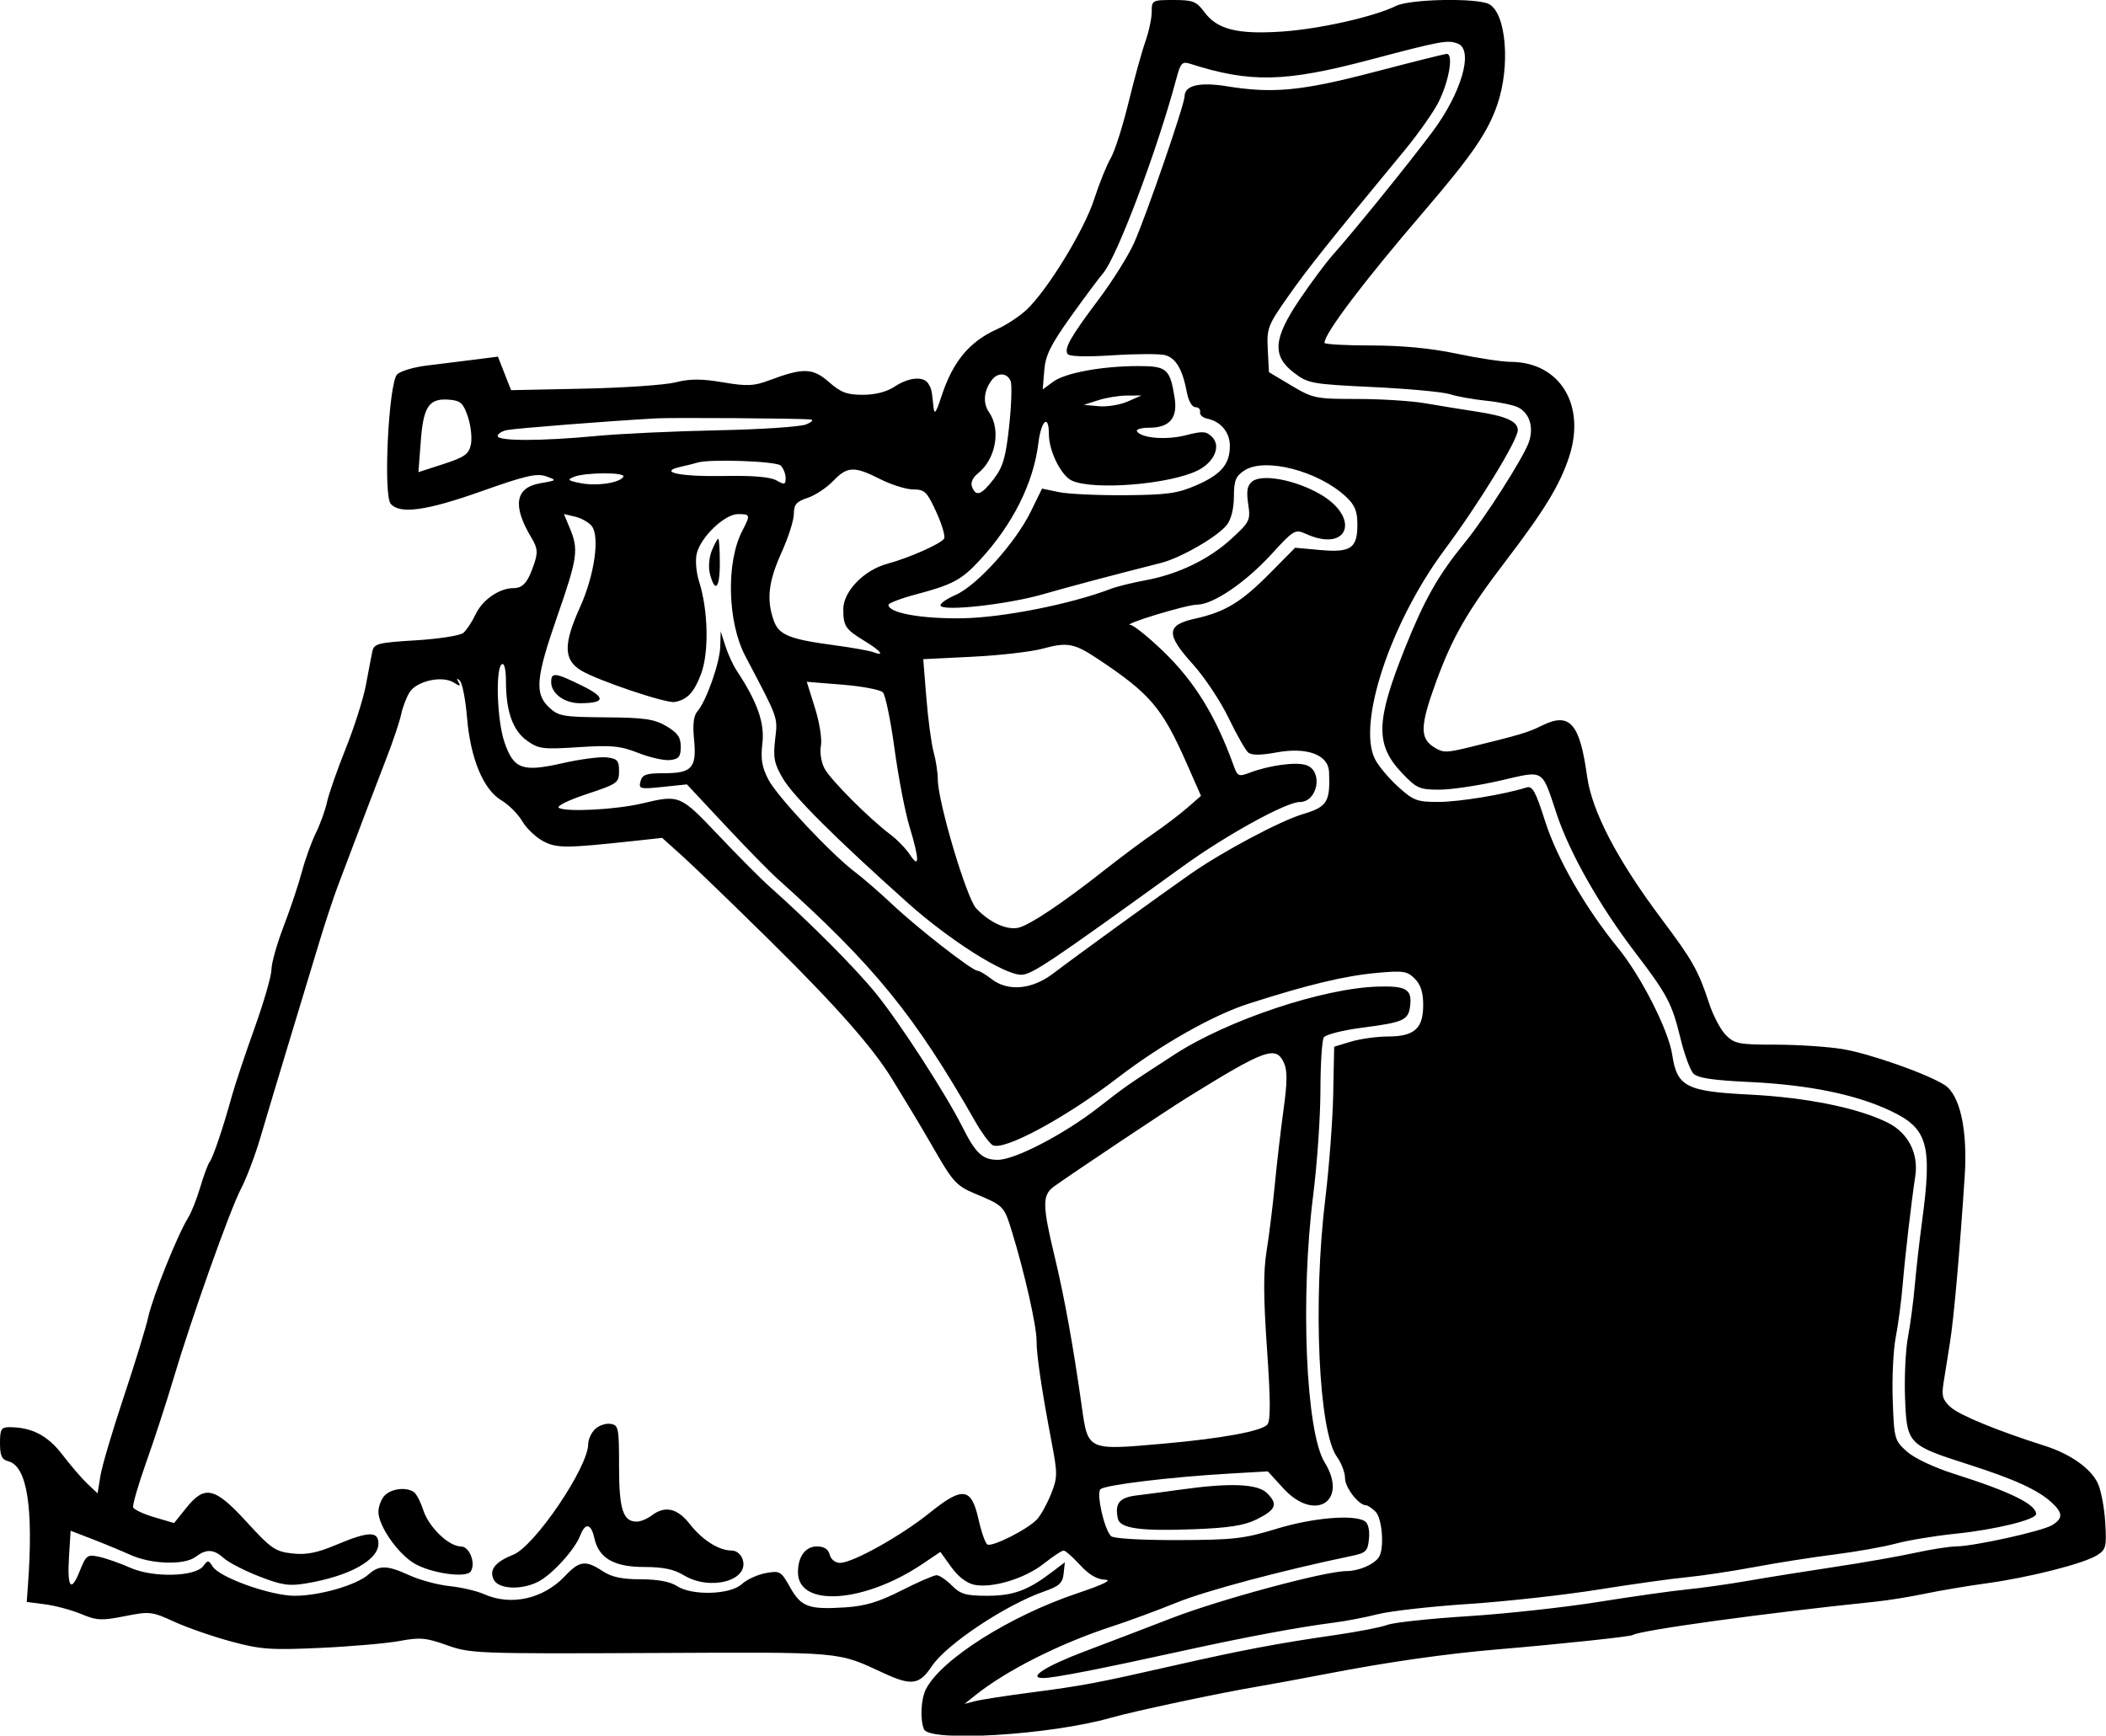 <svg id="svg" version="1.1" width="512" height="422" xmlns="http://www.w3.org/2000/svg"><path d="M280.000 2.874 C 280.000 4.455,279.302 7.718,278.450 10.124 C 277.597 12.531,275.748 19.225,274.341 25.000 C 272.934 30.775,270.987 36.850,270.015 38.500 C 269.043 40.150,267.230 44.650,265.987 48.500 C 263.573 55.972,254.636 70.572,249.570 75.317 C 247.882 76.899,244.700 79.000,242.500 79.987 C 235.646 83.061,231.640 87.891,228.853 96.445 C 227.561 100.407,227.150 100.959,226.950 99.000 C 226.517 94.749,226.469 94.535,225.665 93.250 C 224.512 91.409,220.914 91.739,217.500 94.000 C 215.577 95.274,212.807 95.989,209.785 95.993 C 205.930 95.999,204.424 95.433,201.529 92.891 C 197.599 89.441,195.276 89.371,187.064 92.453 C 183.255 93.883,181.657 93.954,175.747 92.957 C 170.512 92.074,167.755 92.076,164.227 92.964 C 161.676 93.607,151.638 94.298,141.920 94.500 L 124.251 94.867 122.650 90.791 L 121.049 86.715 115.274 87.453 C 112.099 87.859,106.912 88.502,103.749 88.882 C 100.586 89.263,97.345 90.232,96.548 91.037 C 94.497 93.108,93.138 120.257,94.975 122.470 C 97.154 125.096,103.665 124.199,117.121 119.419 C 127.727 115.652,130.504 115.012,132.758 115.813 C 135.462 116.773,135.441 116.796,131.278 117.516 C 125.269 118.556,124.542 122.977,129.125 130.612 C 130.704 133.243,130.816 134.246,129.851 137.112 C 128.337 141.607,127.149 143.000,124.828 143.000 C 121.411 143.000,117.312 145.823,115.653 149.318 C 114.764 151.192,113.401 153.252,112.623 153.898 C 111.846 154.543,106.654 155.348,101.086 155.688 C 91.862 156.250,90.922 156.491,90.520 158.402 C 90.277 159.556,89.579 163.200,88.968 166.500 C 88.358 169.800,86.145 176.775,84.052 182.000 C 81.959 187.225,79.913 193.075,79.506 195.000 C 79.098 196.925,77.883 200.300,76.804 202.500 C 75.726 204.700,74.186 208.975,73.383 212.000 C 72.580 215.025,70.590 220.973,68.961 225.218 C 67.333 229.462,65.999 234.187,65.997 235.718 C 65.996 237.248,64.139 243.675,61.871 250.000 C 59.602 256.325,57.126 263.750,56.367 266.500 C 54.247 274.191,51.817 281.393,50.970 282.500 C 50.549 283.050,49.519 285.824,48.682 288.664 C 47.844 291.504,46.500 294.879,45.694 296.164 C 43.204 300.133,37.135 315.250,36.051 320.183 C 35.485 322.759,32.785 331.562,30.053 339.745 C 27.320 347.928,24.779 356.529,24.407 358.859 L 23.729 363.094 21.283 360.797 C 19.937 359.534,17.201 356.357,15.203 353.738 C 11.610 349.028,7.745 347.019,2.250 347.006 C 0.302 347.001,0.000 347.521,0.000 350.883 C 0.000 353.934,0.432 354.880,2.013 355.293 C 6.593 356.491,8.171 366.470,6.790 385.500 L 6.500 389.500 11.000 390.083 C 13.475 390.404,17.412 391.466,19.750 392.442 C 23.521 394.017,24.713 394.075,30.332 392.958 C 36.391 391.754,36.910 391.812,42.365 394.310 C 45.501 395.745,51.717 397.905,56.179 399.109 C 63.386 401.053,65.811 401.228,77.896 400.670 C 85.378 400.325,94.052 399.567,97.172 398.985 C 102.106 398.065,103.601 398.200,108.672 400.021 C 114.289 402.039,116.096 402.107,158.500 401.914 C 205.663 401.698,203.330 401.493,215.000 406.879 C 221.604 409.927,223.553 409.633,226.528 405.137 C 230.047 399.819,244.474 390.211,253.836 386.949 C 257.506 385.671,258.340 384.912,258.584 382.627 L 258.879 379.855 255.690 382.279 C 249.866 386.706,246.318 388.000,240.004 388.000 C 234.836 388.000,233.529 387.620,231.409 385.500 C 230.034 384.125,228.367 382.998,227.705 382.996 C 227.042 382.993,223.204 384.661,219.176 386.703 C 213.605 389.526,210.320 390.512,205.452 390.822 C 196.595 391.386,194.773 390.721,192.087 385.942 C 189.877 382.009,189.605 381.851,186.136 382.491 C 184.136 382.860,181.532 384.062,180.349 385.162 C 177.562 387.754,168.223 388.031,164.560 385.631 C 162.929 384.562,159.903 383.998,155.785 383.993 C 151.195 383.989,148.691 383.451,146.500 382.000 C 142.407 379.289,140.862 379.481,137.437 383.123 C 132.128 388.769,124.267 390.545,117.651 387.595 C 115.918 386.822,112.167 385.946,109.316 385.649 C 106.464 385.353,102.101 384.185,99.620 383.055 C 94.068 380.525,92.211 380.484,89.564 382.831 C 86.653 385.413,77.693 388.000,71.660 388.000 C 65.800 388.000,53.368 383.562,51.686 380.869 C 50.707 379.301,50.508 379.290,49.440 380.751 C 47.517 383.380,37.254 383.648,31.747 381.212 C 29.251 380.108,25.821 378.900,24.126 378.528 C 21.230 377.892,20.943 378.101,19.387 381.991 C 17.240 387.358,16.302 386.042,16.783 378.340 L 17.169 372.181 22.334 374.174 C 25.175 375.271,29.425 377.030,31.777 378.084 C 36.864 380.363,44.839 380.589,47.559 378.532 C 50.177 376.551,51.975 376.640,54.436 378.873 C 55.571 379.902,59.425 381.887,63.000 383.282 C 68.516 385.435,70.257 385.692,74.500 384.979 C 84.926 383.225,92.000 379.318,92.000 375.312 C 92.000 372.234,89.597 372.302,81.750 375.605 C 77.040 377.588,74.477 378.090,71.030 377.705 C 66.937 377.248,65.873 376.514,60.000 370.088 C 52.204 361.558,49.800 360.999,45.259 366.658 L 42.324 370.317 37.537 368.908 C 34.903 368.134,32.582 367.050,32.379 366.500 C 32.175 365.950,33.608 361.000,35.562 355.500 C 37.517 350.000,40.452 341.000,42.085 335.500 C 46.528 320.532,55.916 294.111,58.608 289.000 C 59.911 286.525,62.036 280.900,63.329 276.500 C 64.622 272.100,67.793 261.525,70.377 253.000 C 72.961 244.475,76.231 233.675,77.645 229.000 C 79.059 224.325,81.064 218.250,82.102 215.500 C 87.552 201.051,91.473 190.741,94.041 184.109 C 95.615 180.045,97.194 175.320,97.550 173.609 C 97.905 171.899,98.824 169.509,99.591 168.297 C 101.316 165.571,107.493 164.203,110.264 165.933 C 111.841 166.918,112.067 166.897,111.458 165.824 C 110.936 164.905,111.039 164.806,111.794 165.500 C 112.392 166.050,113.181 170.100,113.547 174.500 C 114.375 184.457,117.526 192.016,121.932 194.619 C 123.668 195.644,125.936 197.921,126.973 199.679 C 128.011 201.437,130.324 203.633,132.114 204.559 C 135.438 206.278,137.605 206.263,154.739 204.402 L 160.977 203.724 165.739 207.995 C 168.357 210.344,177.859 219.519,186.853 228.383 C 203.273 244.566,212.352 254.856,217.000 262.552 C 218.375 264.828,220.400 268.149,221.500 269.930 C 222.600 271.712,225.447 276.547,227.827 280.675 C 231.596 287.212,232.758 288.433,236.827 290.135 C 244.081 293.169,244.079 293.167,246.033 299.511 C 249.069 309.369,252.000 322.342,252.000 325.917 C 252.000 329.554,253.224 337.806,255.679 350.719 C 257.127 358.332,257.116 359.254,255.537 363.219 C 254.599 365.574,253.082 368.336,252.166 369.358 C 250.012 371.760,241.193 376.237,240.030 375.519 C 239.538 375.215,238.581 372.489,237.904 369.461 C 236.152 361.633,234.055 361.352,225.974 367.864 C 219.054 373.440,207.295 380.000,204.220 380.000 C 203.074 380.000,202.012 379.154,201.710 378.000 C 201.359 376.657,200.346 376.000,198.629 376.000 C 195.809 376.000,194.000 378.453,194.000 382.279 C 194.000 390.907,210.141 389.796,224.375 380.189 L 228.615 377.328 231.278 381.033 C 232.954 383.364,235.040 384.958,236.902 385.330 C 241.289 386.208,249.220 383.786,253.777 380.177 C 255.983 378.430,258.141 377.000,258.573 377.000 C 259.005 377.000,260.801 378.575,262.564 380.500 C 264.723 382.857,266.705 384.028,268.635 384.085 C 270.548 384.142,268.304 385.245,261.886 387.402 C 245.476 392.920,228.821 403.466,225.120 410.684 C 223.900 413.064,223.644 417.909,224.607 420.418 C 225.849 423.656,255.373 421.860,270.112 417.650 C 275.792 416.028,296.694 411.588,306.000 410.027 C 309.025 409.519,316.450 408.149,322.500 406.982 C 337.337 404.119,351.360 402.111,364.000 401.040 C 379.514 399.725,396.280 397.945,396.930 397.544 C 398.855 396.359,429.090 392.205,456.000 389.428 C 459.025 389.116,464.425 388.245,468.000 387.492 C 471.575 386.739,478.325 385.601,483.000 384.963 C 493.315 383.557,506.646 380.164,509.853 378.129 C 512.010 376.759,512.172 376.091,511.808 370.068 C 511.590 366.456,510.756 362.167,509.956 360.537 C 508.187 356.937,503.248 353.479,497.088 351.528 C 485.799 347.951,476.457 344.121,474.272 342.175 C 472.293 340.412,471.997 339.432,472.495 336.280 C 472.823 334.201,473.526 329.800,474.055 326.500 C 475.007 320.573,476.432 304.494,477.649 285.978 C 478.387 274.744,476.499 266.186,472.757 263.800 C 468.445 261.051,454.462 256.138,447.918 255.072 C 444.298 254.482,436.965 254.000,431.623 254.000 C 422.806 254.000,421.696 253.787,419.597 251.688 C 418.326 250.417,416.486 246.930,415.507 243.938 C 412.919 236.022,411.493 233.491,403.997 223.500 C 393.173 209.074,387.009 197.264,385.836 188.706 C 384.065 175.785,381.604 173.054,374.797 176.453 C 371.542 178.079,369.524 178.680,357.239 181.684 C 351.525 183.081,350.760 183.073,348.489 181.585 C 345.167 179.408,345.281 176.356,349.076 165.941 C 353.077 154.959,356.672 148.701,365.988 136.500 C 375.456 124.101,379.171 118.014,381.440 111.181 C 385.649 98.509,379.255 88.034,367.282 87.984 C 365.202 87.976,359.269 87.076,354.098 85.984 C 347.890 84.674,340.841 84.000,333.348 84.000 C 327.107 84.000,322.000 83.709,322.000 83.354 C 322.000 81.074,331.521 68.486,346.086 51.508 C 357.827 37.823,361.693 32.204,364.017 25.450 C 367.241 16.081,366.192 3.244,362.022 1.012 C 359.101 -0.551,342.809 -0.248,339.404 1.434 C 334.002 4.100,320.548 7.111,311.428 7.693 C 300.724 8.377,295.903 7.141,292.776 2.910 C 290.869 0.332,290.018 0.000,285.312 0.000 C 280.128 0.000,280.000 0.069,280.000 2.874 M354.418 10.607 C 358.345 12.114,355.306 22.618,348.192 32.124 C 342.315 39.976,329.467 55.849,324.008 62.000 C 322.300 63.925,318.674 68.800,315.951 72.834 C 309.542 82.327,309.218 86.539,314.583 90.631 C 318.007 93.243,318.859 93.397,333.833 94.113 C 342.450 94.524,350.850 95.305,352.500 95.848 C 354.150 96.391,358.135 97.106,361.355 97.438 C 364.575 97.770,368.088 98.512,369.162 99.086 C 371.894 100.549,372.914 103.940,371.691 107.495 C 370.412 111.210,361.025 125.931,356.065 132.000 C 349.663 139.835,346.307 145.752,341.608 157.496 C 334.427 175.439,334.295 181.072,340.892 188.007 C 344.375 191.669,345.123 192.000,349.907 192.000 C 352.777 192.000,359.406 191.017,364.638 189.814 C 375.671 187.280,374.694 186.697,378.515 198.095 C 381.666 207.495,388.947 220.328,397.459 231.483 C 405.402 241.894,406.468 243.918,408.587 252.611 C 409.510 256.400,410.896 260.175,411.667 261.000 C 412.699 262.104,416.294 262.652,425.284 263.076 C 439.711 263.757,451.170 266.097,459.625 270.090 C 468.683 274.368,469.803 278.305,467.278 297.000 C 466.646 301.675,465.856 308.650,465.521 312.500 C 465.186 316.350,464.435 322.029,463.852 325.119 C 463.268 328.210,462.951 334.873,463.146 339.927 C 463.576 351.090,463.829 351.357,478.459 356.036 C 489.702 359.631,495.424 362.240,498.750 365.287 C 501.539 367.842,501.585 369.154,498.944 370.803 C 496.591 372.272,479.996 375.952,475.500 376.002 C 473.850 376.020,469.350 376.727,465.500 377.573 C 461.650 378.419,452.875 379.956,446.000 380.990 C 439.125 382.024,429.675 383.536,425.000 384.352 C 420.325 385.167,413.575 386.120,410.000 386.471 C 406.425 386.821,396.750 388.189,388.500 389.511 C 380.250 390.832,365.976 392.389,356.781 392.970 C 347.585 393.551,338.830 394.494,337.326 395.066 C 335.821 395.638,330.070 396.758,324.545 397.555 C 310.707 399.550,301.842 401.226,285.500 404.940 C 266.487 409.260,263.207 409.878,250.500 411.534 C 244.450 412.323,238.375 413.266,237.000 413.630 L 234.500 414.291 237.000 412.280 C 244.614 406.153,257.686 399.567,270.500 395.402 C 274.350 394.150,281.325 391.573,286.000 389.675 C 293.129 386.781,311.616 381.847,328.500 378.333 C 332.120 377.579,332.531 377.178,332.824 374.105 C 333.019 372.063,332.621 370.375,331.824 369.870 C 329.139 368.168,319.146 369.024,310.362 371.709 C 302.428 374.134,299.908 374.422,286.301 374.459 C 277.439 374.483,270.688 374.083,270.110 373.500 C 268.440 371.818,266.483 363.113,267.544 362.088 C 268.615 361.052,284.637 359.110,298.865 358.291 L 308.229 357.751 311.999 361.876 C 319.632 370.226,327.892 365.033,322.039 355.564 C 317.484 348.193,316.087 315.679,319.250 290.655 C 320.212 283.040,321.007 271.565,321.015 265.155 C 321.024 258.745,321.391 252.933,321.831 252.239 C 322.271 251.546,326.427 250.488,331.066 249.887 C 341.311 248.562,342.410 248.061,342.828 244.527 C 343.302 240.524,341.859 239.675,334.931 239.883 C 321.570 240.284,298.380 248.041,285.500 256.419 C 273.433 264.267,274.038 263.845,266.954 269.350 C 258.633 275.818,246.734 282.000,242.607 282.000 C 238.863 282.000,237.235 280.493,233.969 274.000 C 229.863 265.836,218.710 248.619,212.917 241.500 C 207.843 235.264,196.744 224.127,186.949 215.442 C 185.052 213.760,179.573 208.248,174.773 203.192 C 165.284 193.198,165.249 193.184,156.000 195.373 C 149.722 196.859,137.600 197.489,135.869 196.419 C 135.216 196.015,138.164 194.557,142.604 193.087 C 150.119 190.598,150.500 190.328,150.500 187.486 C 150.500 184.912,150.086 184.452,147.500 184.152 C 145.850 183.960,141.015 184.596,136.754 185.564 C 126.967 187.789,124.878 187.026,122.620 180.398 C 120.836 175.162,120.420 162.477,122.000 161.500 C 122.613 161.121,123.002 162.741,123.006 165.691 C 123.014 172.993,124.665 177.625,128.141 180.101 C 130.957 182.106,131.997 182.236,140.633 181.669 C 148.689 181.140,150.797 181.343,155.192 183.076 C 158.018 184.190,161.493 184.966,162.915 184.800 C 165.042 184.553,165.500 183.978,165.500 181.556 C 165.500 179.250,164.742 178.167,162.000 176.556 C 159.059 174.828,156.702 174.486,147.240 174.415 C 136.874 174.337,135.783 174.145,133.490 171.991 C 129.924 168.640,130.269 164.820,135.500 149.785 C 140.419 135.646,140.707 133.628,138.548 128.461 L 137.096 124.986 139.798 125.613 C 141.284 125.958,143.102 126.973,143.837 127.870 C 145.884 130.365,144.525 139.887,141.017 147.623 C 136.947 156.598,137.005 160.423,141.250 163.011 C 145.184 165.410,161.904 171.049,164.000 170.684 C 167.062 170.150,168.735 168.380,170.432 163.878 C 172.395 158.670,172.186 148.430,169.973 141.440 C 169.236 139.110,168.993 136.165,169.403 134.531 C 170.409 130.520,176.200 125.000,179.400 125.000 C 182.448 125.000,182.487 125.157,180.435 129.125 C 176.492 136.751,176.852 151.251,181.188 159.500 C 189.391 175.102,189.078 174.228,188.447 179.782 C 187.939 184.265,188.224 185.704,190.333 189.282 C 192.888 193.619,203.016 203.711,220.655 219.500 C 230.794 228.574,244.085 237.000,248.261 237.000 C 250.822 237.000,254.981 234.212,287.607 210.624 C 298.129 203.016,312.696 195.000,315.997 195.000 C 320.330 195.000,321.726 187.607,317.684 186.070 C 315.294 185.161,308.627 186.041,303.720 187.913 C 301.179 188.882,300.855 188.738,299.953 186.237 C 295.534 173.984,290.389 165.646,282.684 158.250 C 279.103 154.813,275.572 151.980,274.837 151.955 C 272.484 151.877,288.398 147.027,291.054 147.013 C 294.923 146.993,302.842 141.610,309.127 134.728 C 314.497 128.848,314.876 128.622,317.424 129.783 C 327.865 134.541,330.910 125.844,320.820 120.082 C 314.758 116.620,306.719 115.159,304.386 117.095 C 303.223 118.060,302.988 119.432,303.452 122.531 C 304.045 126.486,303.861 126.873,299.462 130.928 C 293.997 135.966,286.479 139.610,278.511 141.083 C 275.334 141.670,271.557 142.601,270.117 143.152 C 260.362 146.883,243.850 150.163,234.000 150.326 C 224.050 150.491,216.000 149.035,216.000 147.071 C 216.000 146.645,219.037 145.490,222.750 144.504 C 231.608 142.152,233.774 140.987,238.200 136.199 C 246.220 127.521,251.262 117.447,252.445 107.736 C 253.121 102.185,255.000 100.569,255.000 105.539 C 255.000 109.670,257.964 115.662,260.601 116.864 C 265.929 119.292,284.596 117.751,291.293 114.330 C 295.238 112.316,296.873 108.444,294.697 106.269 C 293.252 104.823,292.432 104.767,288.270 105.832 C 283.543 107.042,277.457 106.548,276.420 104.871 C 276.124 104.392,277.451 104.000,279.370 104.000 C 284.351 104.000,286.358 101.638,285.568 96.703 C 284.444 89.668,283.675 88.999,276.715 89.006 C 267.872 89.014,258.946 90.664,256.015 92.832 L 253.500 94.691 253.870 90.099 C 254.169 86.394,255.414 83.863,260.312 77.003 C 263.651 72.326,267.174 67.596,268.140 66.491 C 271.499 62.648,281.372 36.450,285.981 19.152 C 287.001 15.324,287.400 14.886,289.320 15.499 C 303.983 20.182,312.354 19.999,333.000 14.543 C 350.518 9.914,351.934 9.654,354.418 10.607 M334.000 17.529 C 316.466 22.120,309.474 22.792,298.231 20.968 C 291.672 19.903,288.000 20.770,288.000 23.382 C 288.000 25.383,278.568 52.750,275.676 59.138 C 274.273 62.239,270.469 68.314,267.223 72.638 C 260.293 81.869,258.682 84.677,259.529 86.047 C 259.925 86.688,263.894 86.811,270.452 86.387 C 276.118 86.021,281.857 85.998,283.205 86.337 C 285.860 87.003,287.492 89.773,288.549 95.411 C 288.938 97.483,289.809 99.000,290.611 99.000 C 291.375 99.000,291.887 99.536,291.750 100.191 C 291.612 100.845,292.400 101.567,293.500 101.794 C 296.807 102.476,299.000 105.123,299.000 108.432 C 299.000 112.877,296.853 115.384,290.792 118.015 C 286.300 119.966,283.685 120.327,273.500 120.407 C 266.900 120.458,259.663 120.117,257.417 119.649 L 253.334 118.798 250.616 124.353 C 246.884 131.980,237.497 142.397,232.332 144.644 C 230.040 145.641,228.395 146.831,228.678 147.289 C 229.537 148.678,244.993 146.946,253.500 144.507 C 260.516 142.496,269.122 140.210,282.299 136.857 C 287.078 135.641,295.951 130.521,298.228 127.667 C 299.305 126.316,299.964 123.721,299.978 120.773 C 299.996 116.833,300.421 115.770,302.529 114.389 C 307.505 111.129,320.538 114.507,327.250 120.797 C 329.403 122.814,330.000 124.285,330.000 127.565 C 330.000 133.316,328.396 134.404,320.917 133.726 L 314.871 133.178 308.666 139.444 C 301.736 146.442,297.838 148.800,290.500 150.429 C 283.503 151.983,283.403 154.215,290.006 161.506 C 292.824 164.619,296.734 170.496,298.693 174.566 C 300.652 178.636,302.803 182.422,303.473 182.978 C 304.295 183.660,306.512 183.653,310.284 182.955 C 317.753 181.574,322.942 183.493,323.115 187.699 C 323.415 194.986,322.670 196.187,316.762 197.942 C 311.288 199.568,297.207 207.057,289.500 212.442 C 281.634 217.937,261.680 232.403,256.106 236.651 C 250.872 240.640,245.041 241.161,241.000 238.000 C 239.625 236.924,238.110 236.034,237.632 236.022 C 236.305 235.988,223.180 225.766,217.000 219.954 C 213.975 217.109,209.928 213.593,208.006 212.141 C 202.046 207.635,188.967 193.699,186.815 189.561 C 185.224 186.502,184.896 184.524,185.348 180.708 C 185.932 175.776,184.113 170.635,179.108 163.070 C 178.223 161.734,176.985 159.034,176.355 157.070 L 175.210 153.500 175.105 157.213 C 174.993 161.191,171.691 170.533,169.525 173.000 C 168.631 174.019,168.376 176.180,168.731 179.745 C 169.420 186.664,168.249 188.000,161.494 188.000 C 157.097 188.000,156.148 188.324,155.717 189.974 C 155.233 191.823,155.575 191.909,161.097 191.332 L 166.993 190.716 176.243 200.608 C 181.331 206.049,186.998 211.850,188.838 213.500 C 212.557 234.779,222.310 246.747,237.174 272.811 C 238.644 275.390,240.495 277.909,241.287 278.408 C 243.817 280.006,258.959 271.873,271.725 262.060 C 282.222 253.992,294.940 246.793,303.594 244.021 C 318.049 239.390,326.842 237.279,334.695 236.554 C 341.128 235.960,342.107 236.107,343.945 237.945 C 345.388 239.388,346.000 241.294,346.000 244.345 C 346.000 250.094,343.873 251.995,337.421 252.015 C 334.715 252.024,330.668 252.586,328.429 253.265 L 324.358 254.500 324.126 266.000 C 323.999 272.325,323.131 283.800,322.197 291.500 C 319.153 316.608,320.574 348.092,325.028 354.210 C 326.112 355.700,327.000 358.045,327.000 359.421 C 327.000 361.705,330.340 366.000,332.117 366.000 C 332.524 366.000,333.564 366.707,334.429 367.571 C 336.052 369.195,336.591 376.569,335.235 378.600 C 334.026 380.411,330.317 382.000,327.300 382.000 C 322.203 382.000,296.752 388.847,285.000 393.379 C 278.675 395.818,269.144 399.460,263.820 401.471 C 254.213 405.100,249.685 408.000,253.628 408.000 C 256.154 408.000,267.248 405.844,286.500 401.612 C 302.817 398.026,315.556 395.642,324.500 394.500 C 327.250 394.150,331.975 393.236,335.000 392.471 C 338.025 391.706,347.925 390.589,357.000 389.990 C 366.075 389.391,380.250 387.822,388.500 386.504 C 396.750 385.186,406.425 383.834,410.000 383.498 C 413.575 383.163,421.000 382.047,426.500 381.018 C 432.000 379.989,440.775 378.611,446.000 377.956 C 451.225 377.301,457.941 376.107,460.925 375.304 C 463.909 374.500,470.434 373.423,475.425 372.911 C 485.040 371.925,495.000 369.490,495.000 368.127 C 495.000 365.761,488.720 362.680,475.099 358.364 C 470.218 356.817,465.400 354.542,463.599 352.934 C 460.596 350.252,460.489 349.864,460.149 340.438 C 459.955 335.087,460.288 328.187,460.887 325.105 C 461.487 322.022,462.240 316.350,462.560 312.500 C 463.150 305.417,464.649 292.473,465.638 285.930 C 466.458 280.501,463.924 275.512,459.095 273.048 C 452.024 269.441,439.279 266.834,425.321 266.138 C 409.949 265.372,407.710 264.219,406.548 256.471 C 405.656 250.524,399.022 237.438,393.400 230.537 C 385.400 220.715,378.548 208.799,375.625 199.621 C 373.298 192.318,372.563 191.004,371.065 191.479 C 365.762 193.163,354.782 194.967,349.753 194.983 C 344.526 194.998,343.638 194.667,339.938 191.325 C 337.701 189.304,335.170 186.296,334.314 184.641 C 329.861 176.030,338.042 151.350,351.218 133.640 C 359.515 122.488,369.000 106.999,369.000 104.601 C 369.000 102.441,366.138 101.162,358.829 100.057 C 355.348 99.530,349.800 98.630,346.500 98.056 C 343.200 97.481,335.755 97.009,329.956 97.006 C 319.845 97.000,319.187 96.866,313.956 93.745 L 308.500 90.490 308.217 84.995 C 307.949 79.785,308.209 79.110,313.217 71.993 C 318.002 65.193,322.830 59.137,341.529 36.481 C 344.845 32.463,348.541 27.207,349.743 24.800 C 352.326 19.628,353.429 12.949,351.675 13.104 C 351.029 13.162,343.075 15.153,334.000 17.529 M245.704 92.671 C 246.057 93.591,245.894 98.511,245.341 103.606 C 244.515 111.227,243.855 113.502,241.618 116.435 C 238.632 120.350,237.263 120.849,236.313 118.372 C 235.928 117.370,236.472 116.121,237.727 115.122 C 242.096 111.646,243.404 104.449,240.436 100.212 C 238.866 97.971,239.186 94.824,241.245 92.250 C 242.658 90.483,244.947 90.699,245.704 92.671 M274.127 97.635 C 272.272 98.444,269.122 98.956,267.127 98.772 L 263.500 98.438 267.000 97.309 C 268.925 96.688,272.075 96.177,274.000 96.172 L 277.500 96.163 274.127 97.635 M113.787 101.442 C 114.495 103.611,114.804 106.618,114.473 108.125 C 113.966 110.433,112.914 111.175,107.799 112.832 L 101.727 114.798 102.303 107.180 C 102.948 98.648,104.353 96.701,109.500 97.206 C 112.011 97.452,112.710 98.143,113.787 101.442 M197.000 101.984 C 197.868 102.067,197.446 102.573,196.000 103.185 C 194.625 103.767,184.952 104.414,174.504 104.624 C 164.057 104.834,150.782 105.454,145.004 106.002 C 131.605 107.273,121.000 107.280,121.000 106.019 C 121.000 105.480,122.013 104.827,123.250 104.569 C 125.222 104.157,148.294 102.346,159.500 101.723 C 163.493 101.500,194.159 101.714,197.000 101.984 M189.800 113.200 C 190.460 113.860,191.000 115.226,191.000 116.235 C 191.000 117.847,190.727 117.916,188.750 116.802 C 187.259 115.962,182.991 115.601,176.099 115.732 C 165.309 115.938,159.785 114.768,165.514 113.491 C 167.156 113.125,168.950 112.675,169.500 112.491 C 172.338 111.545,188.716 112.116,189.800 113.200 M214.000 116.500 C 216.713 117.875,220.323 119.000,222.022 119.000 C 224.793 119.000,225.369 119.564,227.623 124.487 C 229.004 127.504,229.861 130.417,229.526 130.958 C 228.745 132.221,220.990 135.656,215.708 137.079 C 210.034 138.607,204.996 143.823,205.015 148.150 C 205.034 152.278,205.537 153.020,210.250 155.884 C 214.129 158.242,215.254 159.695,212.331 158.573 C 211.412 158.221,207.250 157.476,203.081 156.918 C 191.793 155.407,189.337 154.406,188.080 150.800 C 186.313 145.732,186.826 141.341,190.000 134.340 C 191.650 130.701,193.000 126.471,193.000 124.939 C 193.000 122.670,193.617 121.951,196.335 121.054 C 198.169 120.449,200.954 118.614,202.522 116.977 C 205.995 113.352,207.652 113.283,214.000 116.500 M151.548 115.923 C 150.620 117.424,145.122 118.247,141.172 117.477 C 138.052 116.869,137.801 116.639,139.500 115.951 C 142.303 114.815,152.246 114.792,151.548 115.923 M173.064 133.846 C 172.415 135.412,172.186 137.891,172.553 139.356 C 173.792 144.293,175.000 143.160,175.000 137.059 C 175.000 133.727,174.830 131.000,174.621 131.000 C 174.413 131.000,173.712 132.281,173.064 133.846 M266.723 160.094 C 279.657 168.675,282.514 172.030,288.549 185.723 L 291.977 193.500 288.738 196.335 C 286.957 197.894,283.250 200.718,280.500 202.611 C 277.750 204.503,272.350 208.534,268.500 211.568 C 258.390 219.536,250.486 224.840,247.670 225.547 C 244.851 226.254,240.530 224.293,237.311 220.845 C 234.969 218.337,228.004 194.912,227.994 189.510 C 227.991 187.854,227.538 184.876,226.986 182.891 C 226.435 180.906,225.640 175.005,225.219 169.777 L 224.454 160.271 236.477 159.676 C 243.090 159.349,250.750 158.465,253.500 157.713 C 259.438 156.087,261.146 156.395,266.723 160.094 M134.000 165.845 C 134.000 168.640,137.252 171.002,141.079 170.985 C 147.221 170.957,147.343 169.585,141.462 166.701 C 134.949 163.506,134.000 163.397,134.000 165.845 M214.633 168.336 C 215.255 168.976,216.529 175.125,217.462 182.000 C 218.395 188.875,220.023 197.360,221.079 200.855 C 223.536 208.984,223.585 211.408,221.222 207.823 C 220.251 206.351,218.116 204.141,216.478 202.912 C 211.293 199.022,201.903 189.603,200.435 186.821 C 199.647 185.327,199.266 182.893,199.574 181.321 C 199.882 179.747,199.245 175.687,198.133 172.138 L 196.140 165.775 204.820 166.473 C 209.594 166.857,214.010 167.695,214.633 168.336 M312.161 258.453 C 312.992 260.277,312.966 263.166,312.060 269.703 C 311.391 274.542,310.431 282.775,309.928 288.000 C 309.425 293.225,308.523 300.517,307.924 304.203 C 307.124 309.127,307.151 315.437,308.027 327.969 C 308.892 340.361,308.918 345.394,308.122 346.354 C 306.791 347.957,297.128 349.744,283.000 350.999 C 264.298 352.662,264.522 352.763,263.001 342.000 C 260.910 327.193,258.763 315.332,256.395 305.500 C 253.390 293.025,253.369 290.546,256.250 288.479 C 260.892 285.148,283.692 269.924,288.500 266.944 C 307.711 255.038,310.198 254.146,312.161 258.453 M144.625 347.518 C 143.731 348.412,143.000 350.026,143.000 351.105 C 143.000 356.749,129.957 375.990,124.743 378.036 C 120.346 379.762,118.808 381.772,120.074 384.138 C 121.302 386.433,126.853 386.645,130.901 384.551 C 134.238 382.826,139.769 376.737,141.042 373.389 C 142.278 370.139,143.706 370.386,144.497 373.988 C 145.568 378.860,149.264 381.000,156.611 381.000 C 161.188 381.000,163.863 381.555,166.226 382.996 C 172.602 386.884,182.193 384.335,180.560 379.188 C 180.153 377.907,179.044 377.000,177.883 377.000 C 174.771 377.000,170.751 374.459,167.707 370.569 C 164.676 366.695,161.683 366.016,158.441 368.468 C 157.374 369.276,155.768 369.951,154.872 369.968 C 151.479 370.035,150.500 367.039,150.500 356.589 C 150.500 347.063,150.381 346.483,148.375 346.197 C 147.206 346.030,145.518 346.625,144.625 347.518 M287.000 362.188 C 283.425 362.689,278.635 363.322,276.355 363.595 C 272.138 364.100,270.973 365.527,271.765 369.217 C 272.284 371.635,277.183 372.321,290.329 371.818 C 298.759 371.495,302.502 370.908,305.461 369.445 C 310.224 367.088,310.764 365.764,308.063 363.063 C 305.758 360.758,299.169 360.485,287.000 362.188 M93.571 363.571 C 92.707 364.436,92.000 366.245,92.000 367.593 C 92.000 370.940,96.558 377.564,100.565 380.040 C 104.553 382.505,113.391 383.794,114.459 382.066 C 115.717 380.030,114.122 376.000,112.058 376.000 C 109.113 376.000,104.265 371.339,102.922 367.217 C 102.255 365.173,101.213 363.169,100.605 362.765 C 98.731 361.519,95.221 361.921,93.571 363.571 " stroke="none" fill="undefined" fill-rule="evenodd"/></svg>